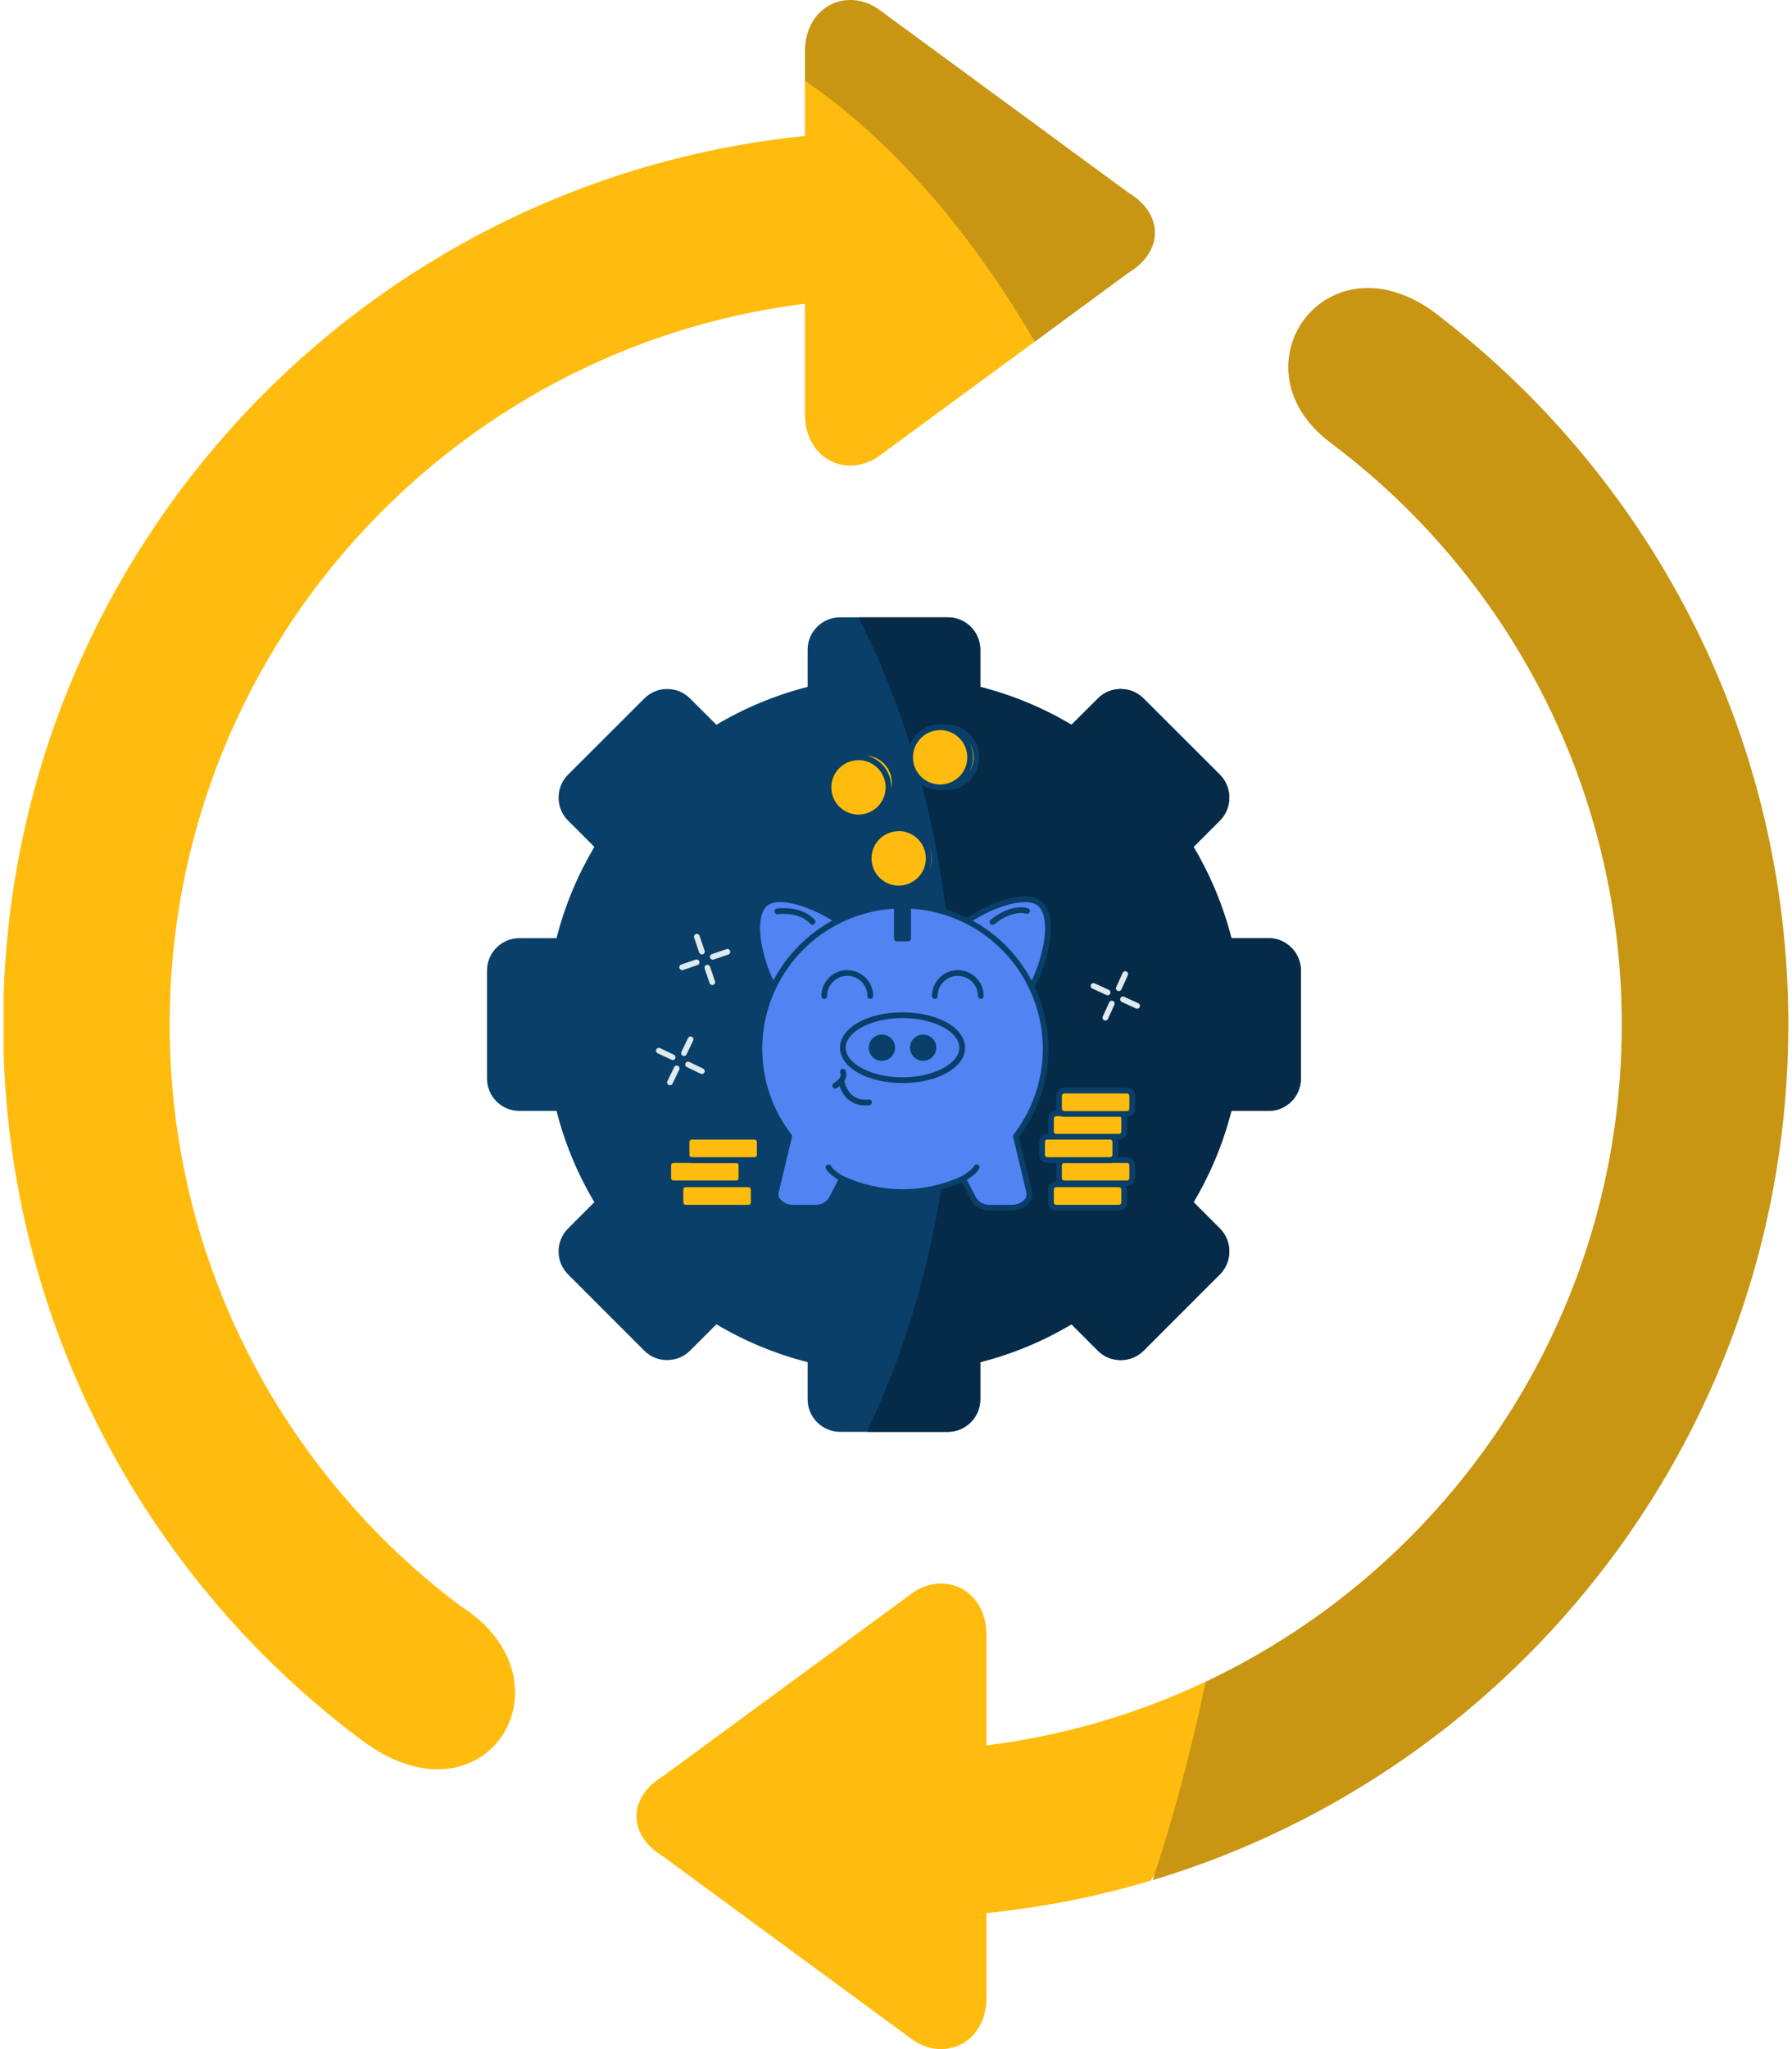 <svg width="448" height="512" viewBox="0 0 448 512" fill="none" xmlns="http://www.w3.org/2000/svg">
<path fill-rule="evenodd" clip-rule="evenodd" d="M121.753 242.503V269.485C121.753 273.953 125.374 277.574 129.812 277.574H139.127C141.2 285.692 144.412 293.372 148.588 300.381L141.989 306.981C138.865 310.135 138.865 315.274 141.989 318.399L161.086 337.497C164.21 340.622 169.35 340.622 172.504 337.497L179.103 330.897C186.111 335.073 193.791 338.285 201.909 340.358V349.673C201.909 354.112 205.559 357.762 209.998 357.762H236.98C241.419 357.762 245.069 354.112 245.069 349.673V340.358C253.187 338.285 260.837 335.073 267.875 330.897L274.474 337.497C277.599 340.622 282.738 340.622 285.892 337.497L304.989 318.399C308.113 315.274 308.113 310.135 304.989 306.981L298.39 300.381C302.566 293.373 305.778 285.693 307.851 277.574H317.166C321.605 277.574 325.225 273.953 325.225 269.485V242.503C325.225 238.064 321.604 234.414 317.166 234.414H307.851C305.778 226.296 302.566 218.645 298.39 211.607L304.989 205.007C308.113 201.882 308.113 196.743 304.989 193.589L285.892 174.52C282.738 171.366 277.599 171.366 274.474 174.52L267.875 181.09C260.838 176.914 253.187 173.702 245.069 171.629V162.314C245.069 157.875 241.419 154.254 236.98 154.254H209.998C205.559 154.254 201.909 157.875 201.909 162.314V171.629C193.791 173.702 186.111 176.915 179.103 181.09L172.504 174.52C169.38 171.366 164.211 171.366 161.086 174.52L141.989 193.589C138.865 196.743 138.865 201.882 141.989 205.007L148.588 211.607C144.412 218.645 141.2 226.295 139.127 234.414H129.812C125.374 234.414 121.753 238.064 121.753 242.503Z" fill="#093F68"/>
<path fill-rule="evenodd" clip-rule="evenodd" d="M236.98 154.256H214.641C229.446 183.604 238.177 218.909 238.352 256.9V258.156C238.352 294.804 230.439 328.941 216.743 357.763H236.979C241.418 357.763 245.068 354.113 245.068 349.674V340.359C253.186 338.286 260.836 335.074 267.874 330.898L274.473 337.498C277.598 340.623 282.737 340.623 285.891 337.498L304.988 318.4C308.112 315.275 308.112 310.136 304.988 306.982L298.389 300.382C302.565 293.374 305.777 285.694 307.85 277.575H317.165C321.604 277.575 325.224 273.954 325.224 269.486V242.504C325.224 238.065 321.603 234.415 317.165 234.415H307.85C305.777 226.297 302.565 218.646 298.389 211.608L304.988 205.008C308.112 201.883 308.112 196.744 304.988 193.59L285.891 174.521C282.737 171.367 277.598 171.367 274.473 174.521L267.874 181.091C260.837 176.915 253.186 173.703 245.068 171.63V162.315C245.068 157.876 241.418 154.256 236.98 154.256V154.256Z" fill="#052B48"/>
<path fill-rule="evenodd" clip-rule="evenodd" d="M42.414 255.994C42.414 163.425 111.708 87.062 201.238 75.878V93.37V103.737C201.442 114.775 211.488 119.389 219.372 114.22L258.7 85.361L241.957 46.217L201.238 20.19V22.964V33.681V33.973C91.151 45.1 4.687 136.238 0.92 248.314V263.674C3.285 333.7 37.918 395.549 90.392 434.796C121.462 458.041 144.822 419.903 114.95 401.156C70.914 368.041 42.414 315.361 42.414 255.994V255.994Z" fill="#FFBC0E"/>
<path fill-rule="evenodd" clip-rule="evenodd" d="M228.482 397.768L181.206 432.46L165.671 443.878C156.94 449.134 156.94 458.537 165.671 463.794L180.972 475.037L192.594 483.564L228.482 509.904C236.366 515.044 246.411 510.43 246.616 499.421V489.054V483.564V478.016C260.691 476.596 274.379 473.868 287.558 469.955L305.348 444.566L301.423 420.19C284.434 428.223 265.999 433.696 246.616 436.111V418.619V408.252C246.412 397.243 236.367 392.629 228.482 397.768V397.768Z" fill="#FFBC0E"/>
<path fill-rule="evenodd" clip-rule="evenodd" d="M201.238 20.191C222.788 34.938 242.265 57.277 258.705 85.369L266.648 79.529L282.183 68.111C290.914 62.855 290.914 53.452 282.183 48.195L266.882 36.982L262.414 33.682L219.372 2.115C211.488 -3.054 201.443 1.56 201.238 12.598V20.191Z" fill="#C89613"/>
<path fill-rule="evenodd" clip-rule="evenodd" d="M332.584 110.599C376.823 143.684 405.44 196.51 405.44 255.994C405.44 328.531 362.923 391.11 301.426 420.195C297.805 437.512 293.367 454.069 288.169 469.779C380.093 442.183 447.08 356.914 447.08 255.993C447.08 184.39 413.353 120.643 360.879 79.819C332.788 56.284 306.945 91.267 332.584 110.599V110.599Z" fill="#C89613"/>
<path d="M214.181 234.382C218.05 239.829 218.285 249.508 212.839 253.377C207.392 257.247 198.326 253.834 194.457 248.381C190.588 242.927 186.826 229.499 191.344 225.744C195.863 221.989 210.311 228.935 214.181 234.382Z" fill="#5183F2"/>
<path d="M207.256 255.754C205.761 255.739 204.276 255.498 202.852 255.041C199.271 253.965 196.127 251.774 193.879 248.787C191.816 245.875 189.917 241.078 189.053 236.559C188.453 233.382 187.882 227.686 190.888 225.187C192.187 224.109 194.171 223.76 196.791 224.074C202.995 224.888 211.732 229.685 214.759 233.953C216.841 237.058 217.877 240.748 217.714 244.483C217.557 248.659 215.965 252.014 213.253 253.948C211.492 255.164 209.395 255.796 207.256 255.754V255.754ZM195.057 225.394C193.906 225.314 192.764 225.635 191.823 226.301C190.038 227.779 189.553 231.426 190.481 236.295C191.295 240.578 193.136 245.254 195.064 247.966C197.128 250.696 200.008 252.697 203.287 253.677C206.857 254.769 210.097 254.448 212.446 252.785C214.795 251.122 216.165 248.145 216.308 244.433C216.458 241.016 215.515 237.64 213.617 234.796C210.826 230.862 202.409 226.23 196.627 225.516C196.107 225.439 195.582 225.398 195.057 225.394V225.394Z" fill="#093F68"/>
<path d="M237.088 234.382C233.219 239.829 232.983 249.508 238.43 253.377C243.877 257.247 252.936 253.834 256.805 248.381C260.674 242.927 264.443 229.499 259.924 225.744C255.405 221.989 240.95 228.935 237.088 234.382Z" fill="#5183F2"/>
<path d="M244.005 255.755C241.87 255.8 239.775 255.173 238.016 253.963C235.296 252.028 233.733 248.673 233.547 244.497C233.391 240.763 234.426 237.075 236.503 233.968C239.537 229.685 248.267 224.902 254.478 224.088C257.097 223.745 259.082 224.088 260.381 225.202C263.379 227.7 262.815 233.397 262.209 236.573C261.345 241.092 259.453 245.853 257.39 248.802C255.138 251.786 251.996 253.976 248.417 255.055C246.99 255.507 245.503 255.743 244.005 255.755V255.755ZM237.666 234.796C235.768 237.646 234.826 241.026 234.975 244.447C235.118 248.159 236.496 251.129 238.844 252.799C241.193 254.47 244.441 254.784 248.003 253.692C251.281 252.709 254.161 250.709 256.226 247.981C258.147 245.268 259.996 240.578 260.809 236.309C261.737 231.434 261.252 227.786 259.467 226.315C258.504 225.509 256.84 225.237 254.656 225.523C248.881 226.237 240.465 230.877 237.666 234.803V234.796Z" fill="#093F68"/>
<path d="M257.304 297.75C257.804 299.835 255.734 301.755 253.021 301.755H247.525C246.717 301.794 245.913 301.616 245.198 301.24C244.482 300.863 243.881 300.302 243.456 299.614L240.743 294.51C236.003 296.715 230.838 297.858 225.609 297.858C220.381 297.858 215.216 296.715 210.476 294.51L207.806 299.635C207.381 300.323 206.779 300.884 206.064 301.261C205.348 301.638 204.545 301.816 203.737 301.777H198.24C195.506 301.777 193.436 299.856 193.957 297.772L197.262 283.923C193.255 278.719 190.756 272.513 190.04 265.984C189.324 259.456 190.417 252.855 193.201 246.907C195.985 240.958 200.352 235.889 205.824 232.256C211.296 228.623 217.661 226.565 224.225 226.308C224.689 226.308 225.16 226.308 225.652 226.308C226.145 226.308 226.594 226.308 227.08 226.308C233.643 226.565 240.009 228.623 245.48 232.256C250.952 235.889 255.319 240.958 258.103 246.907C260.887 252.855 261.981 259.456 261.264 265.984C260.548 272.513 258.05 278.719 254.042 283.923L257.304 297.75Z" fill="#5183F2"/>
<path d="M253 302.469H247.503C246.568 302.512 245.639 302.303 244.812 301.863C243.986 301.424 243.293 300.77 242.806 299.971L240.443 295.445C235.777 297.507 230.732 298.571 225.631 298.571C220.529 298.571 215.484 297.507 210.818 295.445L208.463 299.963C207.976 300.765 207.282 301.421 206.454 301.862C205.627 302.303 204.695 302.513 203.758 302.469H198.262C197.451 302.492 196.646 302.334 195.905 302.005C195.164 301.677 194.506 301.186 193.979 300.57C193.637 300.162 193.394 299.68 193.271 299.162C193.147 298.644 193.145 298.105 193.265 297.586L196.484 284.066C192.461 278.744 189.973 272.421 189.291 265.784C188.609 259.148 189.759 252.451 192.615 246.422C195.472 240.393 199.925 235.262 205.493 231.586C211.061 227.91 217.529 225.831 224.196 225.573C225.147 225.517 226.1 225.517 227.051 225.573C233.714 225.838 240.178 227.923 245.74 231.6C251.303 235.278 255.752 240.408 258.606 246.435C261.46 252.462 262.609 259.155 261.929 265.789C261.249 272.423 258.766 278.743 254.749 284.066L257.975 297.586C258.094 298.105 258.091 298.644 257.967 299.162C257.843 299.679 257.602 300.161 257.261 300.57C256.736 301.183 256.081 301.671 255.344 301.999C254.607 302.327 253.806 302.488 253 302.469V302.469ZM240.743 293.796C240.874 293.795 241.003 293.831 241.115 293.899C241.227 293.967 241.318 294.065 241.378 294.181L244.048 299.307C244.419 299.871 244.931 300.328 245.534 300.632C246.136 300.936 246.808 301.077 247.482 301.041H252.978C253.576 301.062 254.171 300.952 254.721 300.717C255.271 300.483 255.763 300.13 256.162 299.685C256.366 299.445 256.51 299.16 256.585 298.854C256.659 298.548 256.661 298.229 256.59 297.922V297.922L253.285 284.073C253.261 283.97 253.26 283.862 253.282 283.759C253.304 283.655 253.349 283.558 253.414 283.473C257.341 278.374 259.789 272.293 260.492 265.895C261.194 259.498 260.123 253.03 257.396 247.2C254.669 241.371 250.391 236.403 245.03 232.842C239.67 229.28 233.432 227.262 227.001 227.008C226.088 226.951 225.173 226.951 224.26 227.008C217.829 227.262 211.592 229.28 206.231 232.842C200.87 236.403 196.592 241.371 193.865 247.2C191.138 253.03 190.067 259.498 190.77 265.895C191.472 272.293 193.921 278.374 197.848 283.473C197.913 283.557 197.96 283.654 197.983 283.758C198.007 283.862 198.007 283.969 197.983 284.073L194.678 297.922C194.605 298.23 194.606 298.551 194.681 298.858C194.755 299.166 194.901 299.452 195.106 299.692C195.504 300.137 195.995 300.489 196.544 300.723C197.093 300.958 197.687 301.069 198.283 301.048H203.78C204.455 301.085 205.128 300.944 205.731 300.64C206.335 300.336 206.848 299.878 207.22 299.314L209.89 294.188C209.976 294.026 210.121 293.902 210.295 293.844C210.469 293.785 210.659 293.796 210.825 293.874C215.471 296.033 220.533 297.151 225.656 297.151C230.779 297.151 235.84 296.033 240.486 293.874C240.565 293.831 240.653 293.804 240.743 293.796Z" fill="#093F68"/>
<path d="M225.631 269.91C233.871 269.91 240.55 266.273 240.55 261.787C240.55 257.3 233.871 253.663 225.631 253.663C217.391 253.663 210.711 257.3 210.711 261.787C210.711 266.273 217.391 269.91 225.631 269.91Z" fill="#5183F2"/>
<path d="M225.631 270.617C216.865 270.617 209.997 266.741 209.997 261.787C209.997 256.832 216.865 252.949 225.631 252.949C234.397 252.949 241.264 256.825 241.264 261.787C241.264 266.748 234.397 270.617 225.631 270.617ZM225.631 254.377C217.935 254.377 211.425 257.768 211.425 261.787C211.425 265.806 217.935 269.189 225.631 269.189C233.326 269.189 239.836 265.798 239.836 261.787C239.836 257.775 233.333 254.377 225.631 254.377Z" fill="#093F68"/>
<path d="M210.461 295.223C210.339 295.223 210.218 295.191 210.112 295.131C209.819 294.966 207.256 293.474 206.485 291.997C206.401 291.827 206.388 291.631 206.448 291.452C206.508 291.273 206.637 291.124 206.807 291.04C206.975 290.956 207.17 290.941 207.35 291C207.529 291.059 207.677 291.186 207.763 291.354C208.177 292.175 209.855 293.346 210.811 293.888C210.976 293.981 211.097 294.136 211.147 294.318C211.198 294.5 211.175 294.694 211.082 294.859C211.02 294.97 210.93 295.061 210.821 295.125C210.712 295.189 210.588 295.223 210.461 295.223Z" fill="#093F68"/>
<path d="M240.807 295.223C240.649 295.224 240.495 295.173 240.369 295.077C240.244 294.981 240.153 294.847 240.113 294.694C240.072 294.541 240.083 294.379 240.144 294.233C240.205 294.088 240.313 293.966 240.45 293.888C241.414 293.346 243.092 292.175 243.506 291.354C243.591 291.186 243.74 291.059 243.919 291C244.098 290.941 244.294 290.956 244.462 291.04C244.632 291.124 244.761 291.273 244.821 291.452C244.881 291.631 244.868 291.827 244.783 291.997C244.07 293.474 241.45 294.966 241.157 295.131C241.05 295.191 240.93 295.223 240.807 295.223Z" fill="#093F68"/>
<path d="M220.477 265.063C222.286 265.063 223.753 263.596 223.753 261.787C223.753 259.977 222.286 258.51 220.477 258.51C218.667 258.51 217.2 259.977 217.2 261.787C217.2 263.596 218.667 265.063 220.477 265.063Z" fill="#093F68"/>
<path d="M230.792 265.063C232.602 265.063 234.069 263.596 234.069 261.787C234.069 259.977 232.602 258.51 230.792 258.51C228.982 258.51 227.515 259.977 227.515 261.787C227.515 263.596 228.982 265.063 230.792 265.063Z" fill="#093F68"/>
<path d="M217.571 249.587C217.382 249.587 217.2 249.512 217.067 249.378C216.933 249.244 216.858 249.062 216.858 248.873C216.858 247.536 216.327 246.254 215.381 245.309C214.436 244.364 213.154 243.833 211.818 243.833C210.481 243.833 209.199 244.364 208.254 245.309C207.309 246.254 206.778 247.536 206.778 248.873C206.778 249.062 206.703 249.244 206.569 249.378C206.435 249.512 206.253 249.587 206.064 249.587C205.875 249.587 205.693 249.512 205.559 249.378C205.425 249.244 205.35 249.062 205.35 248.873C205.35 247.158 206.032 245.513 207.245 244.3C208.457 243.087 210.102 242.406 211.818 242.406C213.533 242.406 215.178 243.087 216.391 244.3C217.604 245.513 218.285 247.158 218.285 248.873C218.285 249.062 218.21 249.244 218.076 249.378C217.942 249.512 217.761 249.587 217.571 249.587Z" fill="#093F68"/>
<path d="M245.205 249.587C245.015 249.587 244.834 249.512 244.7 249.378C244.566 249.244 244.491 249.062 244.491 248.873C244.491 247.536 243.96 246.254 243.015 245.309C242.069 244.364 240.788 243.833 239.451 243.833C238.114 243.833 236.832 244.364 235.887 245.309C234.942 246.254 234.411 247.536 234.411 248.873C234.411 249.062 234.336 249.244 234.202 249.378C234.068 249.512 233.887 249.587 233.697 249.587C233.508 249.587 233.326 249.512 233.192 249.378C233.059 249.244 232.983 249.062 232.983 248.873C232.983 247.158 233.665 245.513 234.878 244.3C236.091 243.087 237.736 242.406 239.451 242.406C241.166 242.406 242.811 243.087 244.024 244.3C245.237 245.513 245.918 247.158 245.918 248.873C245.918 249.062 245.843 249.244 245.709 249.378C245.575 249.512 245.394 249.587 245.205 249.587Z" fill="#093F68"/>
<path d="M227.037 226.287V234.489H224.224V226.287C224.688 226.287 225.16 226.287 225.652 226.287C226.145 226.287 226.573 226.258 227.037 226.287Z" fill="#093F68"/>
<path d="M227.037 235.203H224.224C224.035 235.203 223.854 235.128 223.72 234.994C223.586 234.86 223.511 234.678 223.511 234.489V226.287C223.51 226.105 223.58 225.929 223.704 225.797C223.829 225.664 224 225.584 224.182 225.573C225.147 225.516 226.115 225.516 227.08 225.573C227.262 225.584 227.432 225.664 227.557 225.797C227.682 225.929 227.751 226.105 227.751 226.287V234.489C227.751 234.678 227.676 234.86 227.542 234.994C227.408 235.128 227.226 235.203 227.037 235.203ZM224.938 233.775H226.323V226.972H224.938V233.775Z" fill="#093F68"/>
<path d="M226.587 206.948H225.217V221.939H226.587C228.495 221.822 230.286 220.981 231.596 219.588C232.905 218.195 233.634 216.356 233.634 214.444C233.634 212.532 232.905 210.693 231.596 209.3C230.286 207.907 228.495 207.066 226.587 206.948V206.948Z" fill="#FFBC0E"/>
<path d="M226.587 222.675H225.217C225.027 222.675 224.846 222.599 224.712 222.465C224.578 222.332 224.503 222.15 224.503 221.961V206.97C224.503 206.781 224.578 206.599 224.712 206.465C224.846 206.331 225.027 206.256 225.217 206.256H226.587C228.681 206.38 230.648 207.298 232.087 208.824C233.525 210.35 234.326 212.368 234.326 214.465C234.326 216.562 233.525 218.58 232.087 220.106C230.648 221.632 228.681 222.551 226.587 222.675V222.675ZM225.931 221.247H226.587C228.31 221.135 229.925 220.372 231.106 219.112C232.286 217.853 232.943 216.191 232.943 214.465C232.943 212.739 232.286 211.078 231.106 209.818C229.925 208.559 228.31 207.796 226.587 207.684H225.931V221.247Z" fill="#093F68"/>
<path d="M224.674 221.954C228.818 221.954 232.177 218.595 232.177 214.451C232.177 210.308 228.818 206.948 224.674 206.948C220.531 206.948 217.172 210.308 217.172 214.451C217.172 218.595 220.531 221.954 224.674 221.954Z" fill="#FFBC0E"/>
<path d="M224.674 222.675C223.047 222.676 221.457 222.195 220.103 221.292C218.75 220.389 217.695 219.106 217.072 217.603C216.448 216.101 216.284 214.447 216.601 212.851C216.917 211.255 217.7 209.789 218.85 208.639C219.999 207.488 221.465 206.704 223.06 206.386C224.656 206.068 226.309 206.231 227.812 206.853C229.316 207.475 230.6 208.529 231.504 209.882C232.408 211.234 232.891 212.824 232.891 214.451C232.889 216.63 232.023 218.72 230.482 220.261C228.942 221.803 226.853 222.671 224.674 222.675V222.675ZM224.674 207.684C223.33 207.684 222.016 208.083 220.898 208.83C219.78 209.577 218.909 210.638 218.395 211.881C217.881 213.123 217.747 214.49 218.009 215.808C218.272 217.127 218.92 218.337 219.871 219.288C220.822 220.238 222.034 220.884 223.353 221.146C224.672 221.407 226.038 221.272 227.28 220.756C228.521 220.241 229.582 219.369 230.328 218.25C231.074 217.132 231.471 215.817 231.47 214.473C231.471 213.579 231.296 212.694 230.955 211.869C230.614 211.043 230.114 210.292 229.483 209.66C228.851 209.028 228.102 208.526 227.277 208.183C226.452 207.84 225.568 207.663 224.674 207.662V207.684Z" fill="#093F68"/>
<path d="M236.931 181.714H235.553V196.705H236.931C238.862 196.62 240.687 195.794 242.023 194.397C243.36 193.001 244.106 191.142 244.106 189.209C244.106 187.276 243.36 185.418 242.023 184.021C240.687 182.625 238.862 181.798 236.931 181.714V181.714Z" fill="#FFBC0E"/>
<path d="M236.931 197.433H235.553C235.364 197.433 235.182 197.358 235.049 197.224C234.915 197.09 234.839 196.908 234.839 196.719V181.728C234.839 181.539 234.915 181.357 235.049 181.223C235.182 181.089 235.364 181.014 235.553 181.014H236.931C239.049 181.103 241.051 182.006 242.518 183.536C243.986 185.066 244.805 187.104 244.805 189.224C244.805 191.343 243.986 193.381 242.518 194.911C241.051 196.441 239.049 197.345 236.931 197.433V197.433ZM236.267 196.005H236.931C238.676 195.925 240.323 195.176 241.529 193.913C242.735 192.65 243.409 190.97 243.409 189.224C243.409 187.477 242.735 185.798 241.529 184.535C240.323 183.272 238.676 182.522 236.931 182.442H236.267V196.005Z" fill="#093F68"/>
<path d="M235.018 196.719C239.162 196.719 242.521 193.36 242.521 189.216C242.521 185.073 239.162 181.714 235.018 181.714C230.874 181.714 227.515 185.073 227.515 189.216C227.515 193.36 230.874 196.719 235.018 196.719Z" fill="#FFBC0E"/>
<path d="M235.032 197.433C233.407 197.433 231.819 196.951 230.467 196.048C229.116 195.145 228.063 193.862 227.441 192.361C226.819 190.859 226.657 189.207 226.974 187.613C227.291 186.02 228.073 184.556 229.222 183.407C230.371 182.257 231.835 181.475 233.429 181.158C235.023 180.841 236.675 181.004 238.177 181.625C239.678 182.247 240.961 183.3 241.864 184.652C242.767 186.003 243.249 187.591 243.249 189.216C243.247 191.395 242.381 193.484 240.84 195.024C239.3 196.565 237.211 197.431 235.032 197.433V197.433ZM235.032 182.442C233.69 182.442 232.377 182.84 231.261 183.586C230.144 184.332 229.274 185.392 228.76 186.633C228.246 187.873 228.112 189.238 228.374 190.555C228.636 191.872 229.282 193.082 230.232 194.031C231.181 194.98 232.391 195.627 233.708 195.889C235.025 196.151 236.39 196.016 237.63 195.503C238.871 194.989 239.931 194.119 240.677 193.002C241.423 191.886 241.821 190.573 241.821 189.231C241.822 188.338 241.647 187.454 241.306 186.63C240.966 185.805 240.466 185.055 239.836 184.423C239.205 183.792 238.456 183.29 237.632 182.948C236.808 182.605 235.925 182.429 235.032 182.428V182.442Z" fill="#093F68"/>
<path d="M211.668 189.566L210.568 190.387L219.556 202.408L220.655 201.587C221.445 200.997 222.11 200.257 222.613 199.41C223.117 198.563 223.448 197.625 223.589 196.649C223.73 195.674 223.677 194.68 223.434 193.725C223.191 192.77 222.762 191.872 222.172 191.083C221.582 190.294 220.842 189.628 219.995 189.125C219.148 188.622 218.21 188.29 217.234 188.149C216.259 188.008 215.265 188.061 214.31 188.304C213.355 188.547 212.457 188.976 211.668 189.566V189.566Z" fill="#FFBC0E"/>
<path d="M219.556 203.122C219.445 203.122 219.336 203.096 219.237 203.047C219.137 202.997 219.051 202.925 218.985 202.837L209.997 190.815C209.941 190.74 209.9 190.655 209.877 190.564C209.854 190.474 209.849 190.379 209.862 190.286C209.875 190.193 209.906 190.104 209.954 190.023C210.002 189.943 210.065 189.872 210.14 189.816L211.239 188.995C212.104 188.349 213.087 187.879 214.133 187.613C215.179 187.346 216.267 187.288 217.335 187.443C218.403 187.597 219.431 187.96 220.359 188.511C221.287 189.062 222.097 189.791 222.743 190.655C223.39 191.519 223.859 192.502 224.126 193.548C224.392 194.594 224.45 195.682 224.296 196.75C224.142 197.819 223.779 198.846 223.228 199.774C222.676 200.702 221.948 201.512 221.083 202.159L219.984 202.979C219.861 203.072 219.71 203.122 219.556 203.122ZM211.568 190.53L219.699 201.409L220.227 201.016C221.67 199.938 222.625 198.331 222.882 196.549C223.14 194.766 222.679 192.954 221.601 191.511C220.523 190.069 218.916 189.114 217.133 188.856C215.351 188.598 213.539 189.059 212.096 190.137L211.568 190.53Z" fill="#093F68"/>
<path d="M214.63 204.222C218.774 204.222 222.133 200.863 222.133 196.719C222.133 192.575 218.774 189.216 214.63 189.216C210.487 189.216 207.128 192.575 207.128 196.719C207.128 200.863 210.487 204.222 214.63 204.222Z" fill="#FFBC0E"/>
<path d="M214.645 204.943C214.246 204.942 213.847 204.914 213.453 204.857C212.116 204.662 210.848 204.141 209.761 203.34C208.674 202.539 207.801 201.482 207.22 200.263C206.638 199.044 206.366 197.701 206.428 196.352C206.489 195.002 206.883 193.689 207.573 192.528C208.263 191.367 209.228 190.394 210.384 189.695C211.539 188.997 212.849 188.593 214.198 188.521C215.547 188.449 216.892 188.711 218.116 189.283C219.339 189.855 220.403 190.72 221.212 191.801V191.801C222.515 193.547 223.071 195.739 222.759 197.895C222.447 200.051 221.293 201.995 219.549 203.301C218.137 204.368 216.415 204.944 214.645 204.943V204.943ZM214.645 189.952C213.114 189.946 211.626 190.457 210.422 191.403C209.219 192.35 208.37 193.675 208.015 195.164C207.659 196.653 207.818 198.219 208.464 199.607C209.11 200.994 210.207 202.123 211.575 202.809C212.944 203.495 214.504 203.699 216.003 203.386C217.502 203.074 218.851 202.264 219.832 201.088C220.812 199.912 221.366 198.44 221.405 196.909C221.443 195.379 220.962 193.88 220.041 192.657V192.657C219.51 191.94 218.841 191.337 218.074 190.881C217.307 190.425 216.456 190.126 215.573 190.002C215.256 189.954 214.936 189.931 214.616 189.93L214.645 189.952Z" fill="#093F68"/>
<path d="M203.152 231.084C203.051 231.085 202.951 231.064 202.859 231.023C202.766 230.983 202.684 230.923 202.616 230.848C199.761 227.672 194.507 228.421 194.457 228.428C194.363 228.442 194.268 228.438 194.176 228.415C194.084 228.392 193.997 228.351 193.921 228.295C193.844 228.239 193.78 228.168 193.731 228.087C193.682 228.005 193.65 227.915 193.636 227.822C193.622 227.728 193.626 227.632 193.649 227.54C193.672 227.448 193.713 227.362 193.769 227.285C193.826 227.209 193.896 227.145 193.978 227.096C194.059 227.047 194.149 227.015 194.243 227.001C194.493 227.001 200.332 226.123 203.68 229.856C203.77 229.959 203.829 230.085 203.849 230.22C203.87 230.355 203.851 230.493 203.796 230.618C203.74 230.743 203.65 230.849 203.536 230.924C203.421 230.999 203.288 231.039 203.152 231.041V231.084Z" fill="#093F68"/>
<path d="M248.117 231.084C248.009 231.084 247.901 231.06 247.804 231.013C247.706 230.966 247.62 230.898 247.553 230.813C247.437 230.664 247.385 230.475 247.408 230.288C247.43 230.101 247.526 229.93 247.674 229.813C253.05 225.53 256.883 226.901 257.04 226.958C257.213 227.026 257.353 227.159 257.429 227.328C257.506 227.498 257.513 227.69 257.45 227.865C257.387 228.04 257.258 228.183 257.091 228.264C256.923 228.345 256.731 228.358 256.555 228.3C256.405 228.25 253.25 227.229 248.56 230.934C248.433 231.032 248.277 231.085 248.117 231.084V231.084Z" fill="#093F68"/>
<path d="M210.461 270.667C210.461 270.667 211.575 276.164 217.2 275.428Z" fill="#5183F2"/>
<path d="M216.201 276.206C212.003 276.206 210.162 272.773 209.776 270.81C209.738 270.62 209.777 270.424 209.884 270.263C209.991 270.102 210.158 269.991 210.347 269.953C210.537 269.915 210.733 269.954 210.894 270.061C211.054 270.168 211.166 270.335 211.204 270.524V270.524C211.247 270.724 212.253 275.357 217.15 274.714C217.34 274.69 217.531 274.741 217.682 274.858C217.833 274.974 217.932 275.146 217.957 275.336C217.981 275.525 217.93 275.716 217.813 275.867C217.697 276.019 217.525 276.118 217.336 276.142C216.959 276.189 216.58 276.21 216.201 276.206V276.206Z" fill="#093F68"/>
<path d="M210.711 267.754C210.711 267.754 211.746 269.46 208.791 271.267Z" fill="#68E1FD"/>
<path d="M208.791 271.98C208.67 271.981 208.55 271.95 208.444 271.891C208.338 271.833 208.248 271.748 208.184 271.645C208.135 271.565 208.101 271.476 208.086 271.383C208.072 271.29 208.075 271.195 208.097 271.103C208.119 271.012 208.159 270.925 208.214 270.849C208.269 270.773 208.339 270.709 208.42 270.66C210.676 269.275 210.119 268.154 210.09 268.104C210 267.939 209.979 267.746 210.032 267.565C210.084 267.385 210.205 267.232 210.369 267.14C210.529 267.05 210.717 267.025 210.896 267.07C211.074 267.115 211.228 267.227 211.325 267.383C211.325 267.383 212.681 269.725 209.184 271.88C209.065 271.951 208.929 271.986 208.791 271.98Z" fill="#093F68"/>
<path d="M279.741 295.923H264.007C263.29 295.923 262.708 296.505 262.708 297.222V300.456C262.708 301.173 263.29 301.755 264.007 301.755H279.741C280.458 301.755 281.04 301.173 281.04 300.456V297.222C281.04 296.505 280.458 295.923 279.741 295.923Z" fill="#FFBC0E"/>
<path d="M279.748 302.469H264.043C263.779 302.47 263.517 302.419 263.273 302.318C263.029 302.218 262.807 302.07 262.62 301.884C262.433 301.698 262.285 301.476 262.183 301.232C262.082 300.989 262.03 300.727 262.03 300.463V297.222C262.03 296.688 262.242 296.176 262.62 295.799C262.997 295.421 263.509 295.209 264.043 295.209H279.748C280.012 295.209 280.273 295.261 280.517 295.362C280.761 295.464 280.982 295.612 281.169 295.799C281.355 295.986 281.503 296.208 281.603 296.452C281.703 296.697 281.755 296.958 281.754 297.222V300.463C281.754 300.995 281.542 301.505 281.166 301.881C280.79 302.258 280.28 302.469 279.748 302.469ZM264.043 296.637C263.888 296.637 263.739 296.698 263.629 296.808C263.519 296.918 263.458 297.067 263.458 297.222V300.463C263.46 300.617 263.522 300.764 263.632 300.872C263.741 300.981 263.889 301.041 264.043 301.041H279.748C279.901 301.041 280.048 300.98 280.157 300.872C280.265 300.763 280.326 300.616 280.326 300.463V297.222C280.326 297.068 280.265 296.92 280.157 296.811C280.049 296.701 279.902 296.639 279.748 296.637H264.043Z" fill="#093F68"/>
<path d="M281.754 289.862H266.02C265.303 289.862 264.721 290.444 264.721 291.162V294.395C264.721 295.113 265.303 295.694 266.02 295.694H281.754C282.471 295.694 283.053 295.113 283.053 294.395V291.162C283.053 290.444 282.471 289.862 281.754 289.862Z" fill="#FFBC0E"/>
<path d="M281.761 296.408H266.056C265.522 296.408 265.01 296.196 264.633 295.819C264.255 295.441 264.043 294.929 264.043 294.395V291.154C264.045 290.622 264.258 290.112 264.635 289.736C265.013 289.36 265.523 289.148 266.056 289.148H281.761C282.293 289.148 282.803 289.36 283.179 289.736C283.555 290.112 283.767 290.622 283.767 291.154V294.395C283.768 294.659 283.717 294.921 283.616 295.165C283.516 295.409 283.368 295.631 283.182 295.818C282.995 296.005 282.774 296.154 282.53 296.255C282.286 296.356 282.025 296.408 281.761 296.408V296.408ZM266.056 290.576C265.902 290.576 265.754 290.637 265.645 290.745C265.535 290.853 265.473 291 265.471 291.154V294.395C265.471 294.55 265.532 294.699 265.642 294.809C265.752 294.919 265.901 294.981 266.056 294.981H281.761C281.915 294.979 282.062 294.916 282.17 294.807C282.278 294.697 282.339 294.549 282.339 294.395V291.154C282.339 291.001 282.278 290.854 282.17 290.745C282.061 290.637 281.914 290.576 281.761 290.576H266.056Z" fill="#093F68"/>
<path d="M277.521 284.03H261.787C261.07 284.03 260.488 284.612 260.488 285.329V288.563C260.488 289.281 261.07 289.862 261.787 289.862H277.521C278.238 289.862 278.82 289.281 278.82 288.563V285.329C278.82 284.612 278.238 284.03 277.521 284.03Z" fill="#FFBC0E"/>
<path d="M277.528 290.576H261.823C261.289 290.576 260.777 290.364 260.4 289.987C260.022 289.609 259.81 289.097 259.81 288.563V285.322C259.81 285.058 259.862 284.797 259.963 284.553C260.065 284.309 260.213 284.088 260.4 283.901C260.587 283.715 260.809 283.567 261.053 283.467C261.297 283.367 261.559 283.315 261.823 283.316H277.528C278.06 283.316 278.57 283.528 278.946 283.904C279.322 284.28 279.534 284.79 279.534 285.322V288.563C279.534 289.096 279.323 289.607 278.947 289.984C278.571 290.361 278.06 290.574 277.528 290.576V290.576ZM261.823 284.744C261.669 284.744 261.521 284.805 261.412 284.913C261.302 285.021 261.24 285.168 261.238 285.322V288.563C261.238 288.718 261.299 288.867 261.409 288.977C261.519 289.087 261.668 289.149 261.823 289.149H277.528C277.682 289.147 277.829 289.084 277.937 288.975C278.045 288.865 278.106 288.717 278.106 288.563V285.322C278.106 285.169 278.045 285.022 277.937 284.913C277.828 284.805 277.681 284.744 277.528 284.744H261.823Z" fill="#093F68"/>
<path d="M279.741 278.198H264.007C263.29 278.198 262.708 278.78 262.708 279.497V282.731C262.708 283.448 263.29 284.03 264.007 284.03H279.741C280.458 284.03 281.04 283.448 281.04 282.731V279.497C281.04 278.78 280.458 278.198 279.741 278.198Z" fill="#FFBC0E"/>
<path d="M279.748 284.744H264.043C263.509 284.744 262.997 284.532 262.62 284.154C262.242 283.777 262.03 283.265 262.03 282.731V279.49C262.03 279.226 262.082 278.965 262.183 278.721C262.285 278.477 262.433 278.255 262.62 278.069C262.807 277.883 263.029 277.735 263.273 277.635C263.517 277.534 263.779 277.483 264.043 277.484H279.748C280.28 277.484 280.79 277.695 281.166 278.072C281.542 278.448 281.754 278.958 281.754 279.49V282.731C281.754 283.264 281.543 283.775 281.167 284.152C280.791 284.529 280.28 284.742 279.748 284.744V284.744ZM264.043 278.912C263.889 278.912 263.741 278.973 263.632 279.081C263.522 279.189 263.46 279.336 263.458 279.49V282.731C263.458 282.886 263.519 283.035 263.629 283.145C263.739 283.255 263.888 283.316 264.043 283.316H279.748C279.902 283.314 280.049 283.252 280.157 283.142C280.265 283.033 280.326 282.885 280.326 282.731V279.49C280.326 279.337 280.265 279.19 280.157 279.081C280.048 278.973 279.901 278.912 279.748 278.912H264.043Z" fill="#093F68"/>
<path d="M281.754 272.509H266.02C265.303 272.509 264.721 273.09 264.721 273.808V277.042C264.721 277.759 265.303 278.341 266.02 278.341H281.754C282.471 278.341 283.053 277.759 283.053 277.042V273.808C283.053 273.09 282.471 272.509 281.754 272.509Z" fill="#FFBC0E"/>
<path d="M281.761 279.055H266.056C265.523 279.055 265.013 278.844 264.635 278.468C264.258 278.092 264.045 277.581 264.043 277.049V273.808C264.043 273.274 264.255 272.762 264.633 272.384C265.01 272.007 265.522 271.795 266.056 271.795H281.761C282.025 271.795 282.286 271.847 282.53 271.948C282.774 272.049 282.995 272.198 283.182 272.385C283.368 272.572 283.516 272.794 283.616 273.038C283.717 273.282 283.768 273.544 283.767 273.808V277.049C283.767 277.581 283.555 278.091 283.179 278.467C282.803 278.843 282.293 279.055 281.761 279.055V279.055ZM266.056 273.223C265.901 273.223 265.752 273.284 265.642 273.394C265.532 273.504 265.471 273.653 265.471 273.808V277.049C265.473 277.203 265.535 277.35 265.645 277.458C265.754 277.566 265.902 277.627 266.056 277.627H281.761C281.914 277.627 282.061 277.566 282.17 277.458C282.278 277.349 282.339 277.202 282.339 277.049V273.808C282.339 273.654 282.278 273.506 282.17 273.396C282.062 273.287 281.915 273.224 281.761 273.223H266.056Z" fill="#093F68"/>
<path d="M187.111 295.923H171.378C170.661 295.923 170.079 296.505 170.079 297.222V300.456C170.079 301.173 170.661 301.755 171.378 301.755H187.111C187.829 301.755 188.411 301.173 188.411 300.456V297.222C188.411 296.505 187.829 295.923 187.111 295.923Z" fill="#FFBC0E"/>
<path d="M187.119 302.469H171.414C170.881 302.469 170.37 302.258 169.993 301.882C169.616 301.506 169.403 300.996 169.401 300.463V297.222C169.401 296.688 169.613 296.176 169.99 295.799C170.368 295.421 170.88 295.209 171.414 295.209H187.119C187.652 295.209 188.164 295.421 188.542 295.799C188.92 296.176 189.132 296.688 189.132 297.222V300.463C189.13 300.996 188.917 301.506 188.539 301.882C188.162 302.258 187.651 302.469 187.119 302.469V302.469ZM171.414 296.637C171.259 296.637 171.11 296.698 171 296.808C170.89 296.918 170.828 297.067 170.828 297.222V300.463C170.83 300.617 170.893 300.764 171.002 300.872C171.112 300.981 171.26 301.041 171.414 301.041H187.119C187.273 301.041 187.42 300.981 187.53 300.872C187.64 300.764 187.702 300.617 187.704 300.463V297.222C187.704 297.067 187.642 296.918 187.532 296.808C187.423 296.698 187.274 296.637 187.119 296.637H171.414Z" fill="#093F68"/>
<path d="M184.056 289.862H168.323C167.605 289.862 167.024 290.444 167.024 291.162V294.395C167.024 295.113 167.605 295.694 168.323 295.694H184.056C184.774 295.694 185.355 295.113 185.355 294.395V291.162C185.355 290.444 184.774 289.862 184.056 289.862Z" fill="#FFBC0E"/>
<path d="M184.056 296.408H168.351C168.087 296.408 167.826 296.356 167.582 296.255C167.338 296.154 167.117 296.005 166.93 295.818C166.744 295.631 166.596 295.409 166.496 295.165C166.396 294.921 166.345 294.659 166.345 294.395V291.154C166.345 290.622 166.557 290.112 166.933 289.736C167.309 289.36 167.819 289.148 168.351 289.148H184.056C184.589 289.148 185.1 289.36 185.477 289.736C185.854 290.112 186.067 290.622 186.069 291.154V294.395C186.069 294.929 185.857 295.441 185.48 295.819C185.102 296.196 184.59 296.408 184.056 296.408V296.408ZM168.351 290.576C168.198 290.576 168.051 290.637 167.943 290.745C167.834 290.854 167.773 291.001 167.773 291.154V294.395C167.773 294.549 167.834 294.697 167.942 294.807C168.05 294.916 168.197 294.979 168.351 294.981H184.056C184.211 294.981 184.36 294.919 184.47 294.809C184.58 294.699 184.641 294.55 184.641 294.395V291.154C184.64 291 184.577 290.853 184.468 290.745C184.358 290.637 184.21 290.576 184.056 290.576H168.351Z" fill="#093F68"/>
<path d="M188.596 284.03H172.863C172.145 284.03 171.564 284.612 171.564 285.329V288.563C171.564 289.281 172.145 289.862 172.863 289.862H188.596C189.314 289.862 189.895 289.281 189.895 288.563V285.329C189.895 284.612 189.314 284.03 188.596 284.03Z" fill="#FFBC0E"/>
<path d="M188.632 290.576H172.927C172.394 290.574 171.884 290.361 171.508 289.984C171.132 289.607 170.921 289.096 170.921 288.563V285.322C170.921 284.79 171.132 284.28 171.509 283.904C171.885 283.528 172.395 283.316 172.927 283.316H188.632C188.896 283.315 189.157 283.367 189.402 283.467C189.646 283.567 189.868 283.715 190.055 283.901C190.242 284.088 190.39 284.309 190.491 284.553C190.593 284.797 190.645 285.058 190.645 285.322V288.563C190.645 289.097 190.433 289.609 190.055 289.987C189.678 290.364 189.166 290.576 188.632 290.576V290.576ZM172.927 284.744C172.774 284.744 172.627 284.805 172.518 284.913C172.41 285.022 172.349 285.169 172.349 285.322V288.563C172.349 288.717 172.41 288.865 172.518 288.975C172.626 289.084 172.773 289.147 172.927 289.149H188.632C188.787 289.149 188.936 289.087 189.046 288.977C189.155 288.867 189.217 288.718 189.217 288.563V285.322C189.215 285.168 189.153 285.021 189.043 284.913C188.934 284.805 188.786 284.744 188.632 284.744H172.927Z" fill="#093F68"/>
<path d="M175.511 238.479C175.356 238.488 175.203 238.446 175.074 238.36C174.946 238.273 174.848 238.147 174.797 238.001L173.548 234.325C173.511 234.234 173.492 234.137 173.493 234.04C173.495 233.942 173.517 233.845 173.557 233.756C173.597 233.667 173.655 233.587 173.728 233.522C173.8 233.456 173.886 233.406 173.978 233.374C174.071 233.343 174.169 233.331 174.267 233.339C174.364 233.347 174.459 233.375 174.545 233.422C174.631 233.468 174.707 233.531 174.767 233.608C174.828 233.685 174.872 233.773 174.897 233.868L176.147 237.537C176.208 237.716 176.196 237.912 176.113 238.082C176.03 238.252 175.883 238.382 175.704 238.444C175.642 238.465 175.577 238.477 175.511 238.479V238.479Z" fill="#DFEAEF"/>
<path d="M178.117 246.139C177.961 246.147 177.807 246.104 177.678 246.016C177.549 245.929 177.453 245.801 177.403 245.653L176.154 241.984C176.1 241.807 176.117 241.617 176.201 241.452C176.285 241.288 176.43 241.162 176.605 241.102C176.779 241.042 176.971 241.052 177.138 241.13C177.306 241.208 177.436 241.348 177.503 241.52L178.752 245.189C178.814 245.368 178.801 245.564 178.718 245.734C178.636 245.904 178.488 246.034 178.31 246.096C178.248 246.119 178.183 246.134 178.117 246.139Z" fill="#DFEAEF"/>
<path d="M178.181 239.793C178.014 239.789 177.854 239.728 177.728 239.619C177.602 239.509 177.519 239.36 177.491 239.195C177.464 239.031 177.496 238.862 177.58 238.718C177.664 238.574 177.796 238.465 177.953 238.408L181.622 237.159C181.801 237.097 181.997 237.109 182.167 237.192C182.337 237.275 182.467 237.422 182.528 237.601C182.559 237.69 182.571 237.784 182.565 237.878C182.559 237.972 182.534 238.064 182.492 238.148C182.45 238.232 182.392 238.307 182.321 238.369C182.25 238.431 182.168 238.478 182.079 238.508L178.41 239.757C178.336 239.782 178.259 239.794 178.181 239.793V239.793Z" fill="#DFEAEF"/>
<path d="M170.521 242.398C170.355 242.395 170.195 242.333 170.069 242.224C169.943 242.115 169.859 241.965 169.832 241.801C169.805 241.636 169.836 241.468 169.92 241.324C170.004 241.18 170.136 241.07 170.293 241.013L173.962 239.764C174.139 239.711 174.33 239.728 174.494 239.812C174.659 239.896 174.784 240.04 174.844 240.215C174.905 240.39 174.895 240.581 174.817 240.749C174.739 240.916 174.599 241.047 174.426 241.113L170.786 242.363C170.701 242.391 170.611 242.403 170.521 242.398Z" fill="#DFEAEF"/>
<path d="M170.993 263.864C170.886 263.865 170.781 263.84 170.686 263.792C170.516 263.711 170.385 263.565 170.322 263.387C170.259 263.209 170.269 263.013 170.35 262.843L172.028 259.345C172.117 259.188 172.262 259.071 172.434 259.017C172.607 258.963 172.793 258.976 172.956 259.054C173.119 259.132 173.246 259.268 173.312 259.436C173.378 259.604 173.379 259.791 173.313 259.959L171.635 263.457C171.577 263.578 171.486 263.681 171.372 263.753C171.259 263.825 171.127 263.863 170.993 263.864Z" fill="#DFEAEF"/>
<path d="M167.495 271.167C167.388 271.167 167.283 271.143 167.188 271.095C167.018 271.013 166.887 270.868 166.824 270.69C166.761 270.512 166.771 270.316 166.852 270.146L168.53 266.648C168.611 266.478 168.757 266.347 168.935 266.284C169.113 266.221 169.309 266.231 169.479 266.312C169.564 266.353 169.64 266.41 169.703 266.48C169.766 266.55 169.815 266.632 169.846 266.721C169.877 266.81 169.891 266.904 169.885 266.998C169.88 267.092 169.856 267.184 169.815 267.269L168.137 270.76C168.079 270.881 167.988 270.984 167.875 271.056C167.761 271.128 167.629 271.166 167.495 271.167Z" fill="#DFEAEF"/>
<path d="M175.476 268.361C175.369 268.362 175.264 268.338 175.169 268.29L171.671 266.612C171.514 266.523 171.397 266.378 171.343 266.205C171.289 266.033 171.302 265.847 171.38 265.684C171.457 265.521 171.594 265.394 171.762 265.328C171.93 265.261 172.117 265.261 172.285 265.327L175.782 267.005C175.928 267.075 176.045 267.192 176.115 267.338C176.185 267.483 176.203 267.648 176.168 267.805C176.132 267.962 176.044 268.103 175.919 268.204C175.793 268.305 175.637 268.36 175.476 268.361V268.361Z" fill="#DFEAEF"/>
<path d="M168.187 264.863C168.078 264.864 167.971 264.839 167.873 264.792L164.361 263.15C164.204 263.061 164.087 262.915 164.033 262.743C163.979 262.571 163.992 262.385 164.07 262.222C164.148 262.059 164.284 261.932 164.452 261.865C164.62 261.799 164.807 261.799 164.975 261.865L168.473 263.543C168.618 263.613 168.735 263.73 168.805 263.875C168.875 264.021 168.893 264.185 168.858 264.343C168.822 264.5 168.734 264.641 168.609 264.742C168.483 264.843 168.327 264.898 168.166 264.899L168.187 264.863Z" fill="#DFEAEF"/>
<path d="M279.691 247.645C279.59 247.645 279.49 247.623 279.398 247.581C279.313 247.542 279.236 247.486 279.172 247.417C279.108 247.348 279.058 247.267 279.026 247.179C278.993 247.091 278.979 246.997 278.983 246.903C278.986 246.809 279.009 246.717 279.048 246.632L280.654 243.105C280.693 243.02 280.749 242.943 280.817 242.879C280.886 242.815 280.966 242.765 281.054 242.733C281.142 242.7 281.235 242.685 281.329 242.688C281.423 242.691 281.515 242.713 281.6 242.752C281.686 242.791 281.762 242.846 281.826 242.915C281.89 242.983 281.94 243.064 281.973 243.151C282.006 243.239 282.021 243.333 282.018 243.426C282.014 243.52 281.993 243.612 281.954 243.698L280.348 247.224C280.291 247.35 280.198 247.457 280.082 247.532C279.965 247.607 279.829 247.646 279.691 247.645Z" fill="#DFEAEF"/>
<path d="M276.343 254.998C276.239 255.001 276.136 254.979 276.043 254.934C275.872 254.854 275.74 254.711 275.674 254.534C275.609 254.358 275.615 254.163 275.693 253.991L277.299 250.465C277.338 250.38 277.393 250.303 277.462 250.239C277.531 250.175 277.611 250.125 277.699 250.092C277.787 250.059 277.88 250.044 277.974 250.048C278.068 250.051 278.16 250.073 278.245 250.111C278.33 250.15 278.407 250.206 278.471 250.274C278.535 250.343 278.585 250.423 278.618 250.511C278.65 250.599 278.666 250.692 278.662 250.786C278.659 250.88 278.637 250.972 278.598 251.057L276.992 254.584C276.935 254.708 276.843 254.813 276.728 254.886C276.613 254.959 276.479 254.998 276.343 254.998Z" fill="#DFEAEF"/>
<path d="M284.288 252.042C284.184 252.043 284.081 252.018 283.988 251.971L280.462 250.365C280.376 250.326 280.3 250.271 280.236 250.202C280.172 250.134 280.122 250.053 280.089 249.965C280.056 249.877 280.041 249.784 280.044 249.69C280.048 249.597 280.069 249.504 280.108 249.419C280.147 249.334 280.203 249.257 280.271 249.193C280.34 249.129 280.42 249.079 280.508 249.046C280.596 249.014 280.689 248.998 280.783 249.002C280.877 249.005 280.969 249.027 281.054 249.066L284.581 250.679C284.753 250.757 284.887 250.9 284.954 251.076C285.021 251.253 285.015 251.449 284.938 251.621C284.881 251.747 284.79 251.853 284.675 251.928C284.56 252.002 284.425 252.042 284.288 252.042V252.042Z" fill="#DFEAEF"/>
<path d="M276.907 248.687C276.806 248.687 276.706 248.665 276.614 248.623L273.08 247.01C272.908 246.931 272.774 246.787 272.708 246.61C272.642 246.433 272.649 246.236 272.727 246.064C272.806 245.892 272.949 245.758 273.127 245.691C273.304 245.625 273.501 245.632 273.673 245.711L277.206 247.324C277.355 247.392 277.476 247.508 277.549 247.654C277.622 247.801 277.643 247.967 277.608 248.127C277.573 248.286 277.484 248.429 277.356 248.531C277.229 248.633 277.07 248.688 276.907 248.687V248.687Z" fill="#DFEAEF"/>
</svg>
